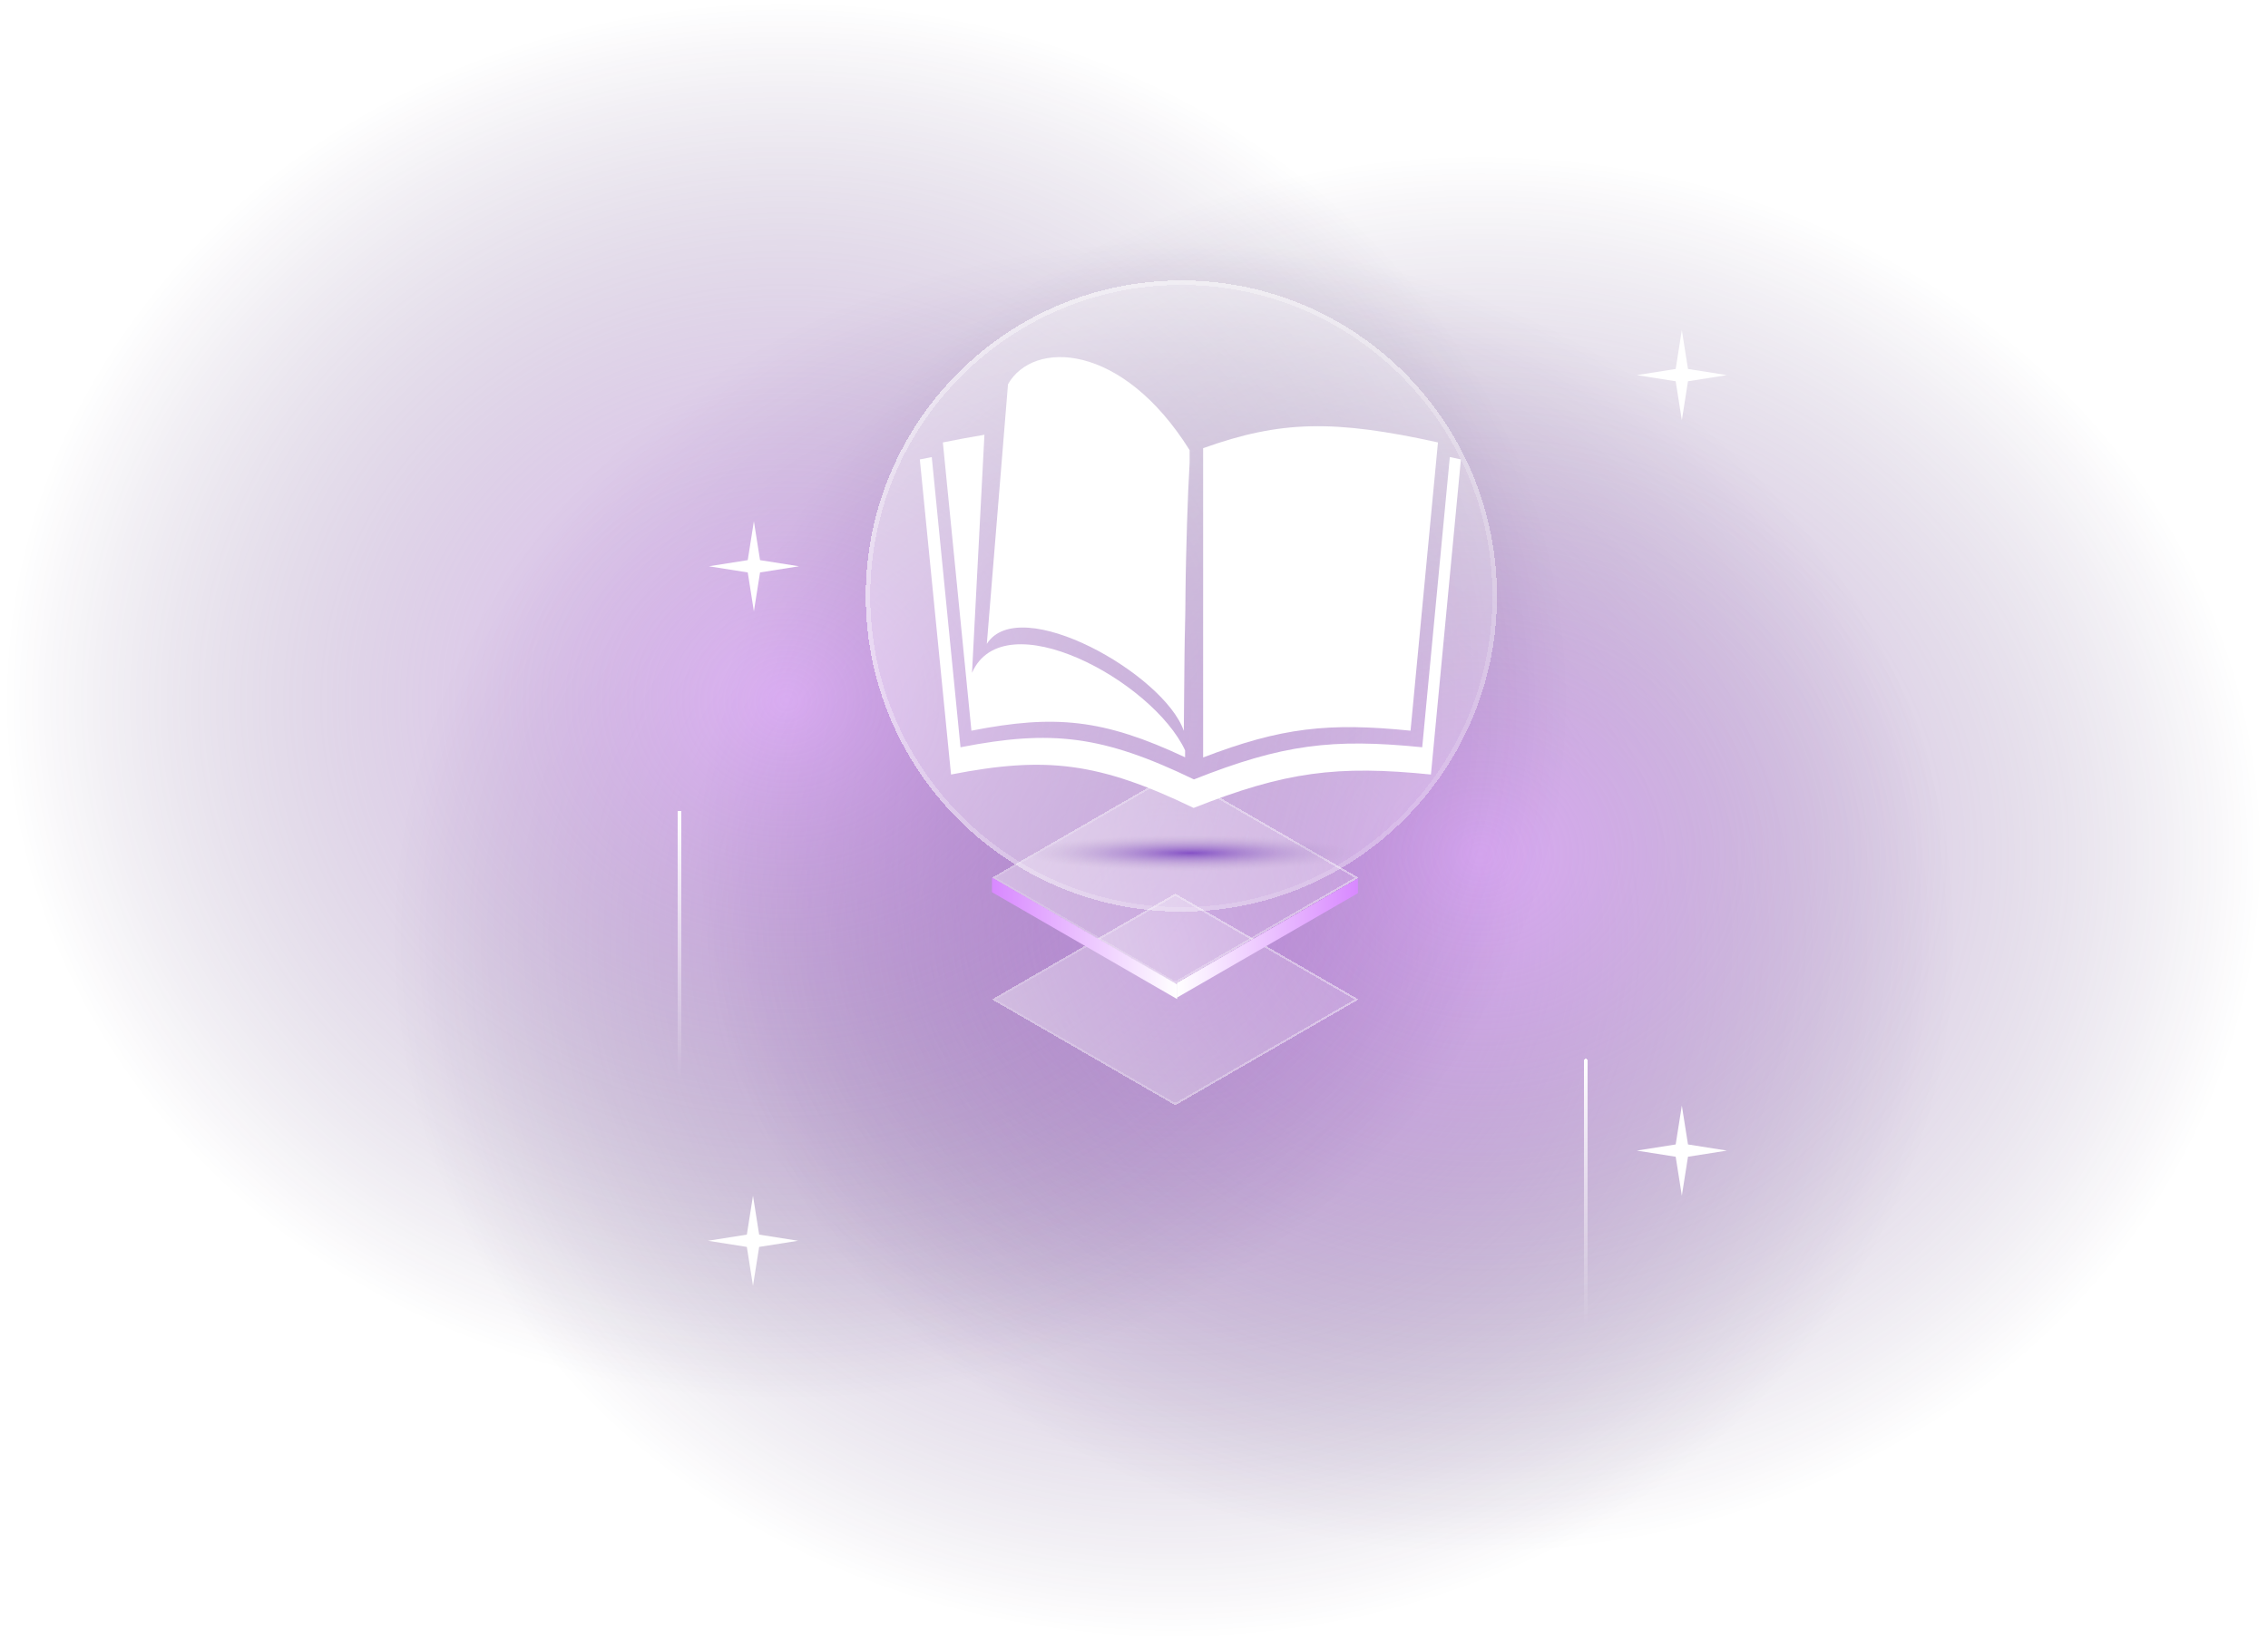 <svg width="503" height="364" viewBox="0 0 503 364" fill="none" xmlns="http://www.w3.org/2000/svg">
<g filter="url(#filter0_bd_2210_82700)">
<rect width="93.895" height="93.895" transform="matrix(0.866 0.5 -0.866 0.5 260.5 180.498)" fill="url(#paint0_linear_2210_82700)" shape-rendering="crispEdges"/>
<rect y="0.5" width="92.895" height="92.895" transform="matrix(0.866 0.5 -0.866 0.5 260.933 180.748)" stroke="url(#paint1_linear_2210_82700)" shape-rendering="crispEdges"/>
</g>
<ellipse cx="260.4" cy="208.4" rx="174.4" ry="155.2" fill="url(#paint2_radial_2210_82700)" fill-opacity="0.5"/>
<ellipse cx="328.4" cy="189.4" rx="174.4" ry="155.2" fill="url(#paint3_radial_2210_82700)" fill-opacity="0.5"/>
<ellipse cx="174.4" cy="155.4" rx="174.4" ry="155.2" fill="url(#paint4_radial_2210_82700)" fill-opacity="0.5"/>
<g filter="url(#filter1_bd_2210_82700)">
<rect width="46.947" height="46.947" transform="matrix(0.866 0.5 -0.866 0.5 260.659 198.2)" fill="url(#paint5_linear_2210_82700)" shape-rendering="crispEdges"/>
<rect y="0.25" width="46.447" height="46.447" transform="matrix(0.866 0.5 -0.866 0.5 260.875 198.325)" stroke="url(#paint6_linear_2210_82700)" stroke-width="0.5" shape-rendering="crispEdges"/>
</g>
<g filter="url(#filter2_d_2210_82700)">
<rect width="46.947" height="46.947" transform="matrix(0.866 0.5 -0.866 0.5 260.663 171.2)" fill="url(#paint7_linear_2210_82700)" shape-rendering="crispEdges"/>
<rect y="0.25" width="46.447" height="46.447" transform="matrix(0.866 0.5 -0.866 0.5 260.879 171.325)" stroke="url(#paint8_linear_2210_82700)" stroke-width="0.5" shape-rendering="crispEdges"/>
</g>
<rect width="46.371" height="3.266" transform="matrix(0.866 -0.5 -7.53505e-05 1 261.004 218.02)" fill="url(#paint9_linear_2210_82700)"/>
<rect width="47.427" height="3.266" transform="matrix(-0.866 -0.5 7.53505e-05 1 261.073 218.334)" fill="url(#paint10_linear_2210_82700)"/>
<g filter="url(#filter3_bdi_2210_82700)">
<circle cx="262" cy="132.2" r="70" fill="url(#paint11_linear_2210_82700)" shape-rendering="crispEdges"/>
<circle cx="262" cy="132.2" r="69.5" stroke="url(#paint12_linear_2210_82700)" shape-rendering="crispEdges"/>
</g>
<g filter="url(#filter4_d_2210_82700)">
<path d="M167.199 115.6L168.564 124.236L177.199 125.6L168.564 126.965L167.199 135.6L165.835 126.965L157.199 125.6L165.835 124.236L167.199 115.6Z" fill="white"/>
</g>
<g filter="url(#filter5_d_2210_82700)">
<path d="M373 245.2L374.365 253.835L383 255.2L374.365 256.565L373 265.2L371.635 256.565L363 255.2L371.635 253.835L373 245.2Z" fill="white"/>
</g>
<g filter="url(#filter6_d_2210_82700)">
<path d="M373 73.2L374.365 81.835L383 83.2L374.365 84.565L373 93.2L371.635 84.565L363 83.2L371.635 81.835L373 73.2Z" fill="white"/>
</g>
<g filter="url(#filter7_d_2210_82700)">
<path d="M167 265.2L168.365 273.835L177 275.2L168.365 276.565L167 285.2L165.635 276.565L157 275.2L165.635 273.835L167 265.2Z" fill="white"/>
</g>
<g filter="url(#filter8_d_2210_82700)">
<path d="M352.199 235.3C352.199 235.024 351.975 234.8 351.699 234.8C351.423 234.8 351.199 235.024 351.199 235.3V298.8H352.199V235.3Z" fill="url(#paint13_linear_2210_82700)" shape-rendering="crispEdges"/>
</g>
<g filter="url(#filter9_d_2210_82700)">
<path d="M151.199 180.3C151.199 180.024 150.975 179.8 150.699 179.8C150.423 179.8 150.199 180.024 150.199 180.3V243.8H151.199V180.3Z" fill="url(#paint14_linear_2210_82700)" shape-rendering="crispEdges"/>
</g>
<g filter="url(#filter10_d_2210_82700)">
<path fill-rule="evenodd" clip-rule="evenodd" d="M206.649 97.386L213.024 161.743C233.167 157.805 244.499 159.075 264.792 168.872C284.425 161.086 295.515 159.735 315.421 161.743L321.545 97.371C322.351 97.542 323.169 97.72 324 97.903L317.354 167.787C296.664 165.699 285.136 167.104 264.728 175.2C243.636 165.013 231.857 163.692 210.92 167.787L204 97.903C204.898 97.726 205.78 97.553 206.649 97.386Z" fill="white"/>
<path fill-rule="evenodd" clip-rule="evenodd" d="M218.328 92.428C215.424 92.908 212.377 93.482 209.11 94.128L215.442 158.064C233.981 154.439 244.673 155.453 262.834 163.969V162.423C255.57 146.928 222.621 129.166 215.575 145.229L218.328 92.428ZM262.834 137.389V115.777C262.703 122.742 262.735 130.335 262.834 137.389ZM262.834 100.513V95.614C261.142 95.09 259.511 94.615 257.931 94.186C259.57 96.178 261.208 98.289 262.834 100.513ZM312.831 158.064C294.64 156.229 284.19 157.344 266.834 164.005V95.404C283.946 89.28 295.788 89.018 318.913 94.128L312.831 158.064Z" fill="white"/>
<path fill-rule="evenodd" clip-rule="evenodd" d="M263.839 95.845C248.858 71.888 229.115 71.368 223.555 81.227L218.858 138.813C226.096 127.38 258.172 145.506 262.534 158.082C262.556 158.147 262.573 156.066 262.6 152.577C262.689 141.095 262.897 114.358 263.839 98.585V95.845Z" fill="white"/>
</g>
<ellipse cx="264" cy="189.2" rx="37" ry="4" fill="url(#paint15_radial_2210_82700)" fill-opacity="0.6"/>
<defs>
<filter id="filter0_bd_2210_82700" x="168.883" y="170.198" width="183.235" height="114.489" filterUnits="userSpaceOnUse" color-interpolation-filters="sRGB">
<feFlood flood-opacity="0" result="BackgroundImageFix"/>
<feGaussianBlur in="BackgroundImageFix" stdDeviation="2"/>
<feComposite in2="SourceAlpha" operator="in" result="effect1_backgroundBlur_2210_82700"/>
<feColorMatrix in="SourceAlpha" type="matrix" values="0 0 0 0 0 0 0 0 0 0 0 0 0 0 0 0 0 0 127 0" result="hardAlpha"/>
<feOffset/>
<feGaussianBlur stdDeviation="5.15"/>
<feComposite in2="hardAlpha" operator="out"/>
<feColorMatrix type="matrix" values="0 0 0 0 1 0 0 0 0 1 0 0 0 0 1 0 0 0 0.4 0"/>
<feBlend mode="normal" in2="effect1_backgroundBlur_2210_82700" result="effect2_dropShadow_2210_82700"/>
<feBlend mode="normal" in="SourceGraphic" in2="effect2_dropShadow_2210_82700" result="shape"/>
</filter>
<filter id="filter1_bd_2210_82700" x="214.85" y="193.05" width="91.617" height="57.245" filterUnits="userSpaceOnUse" color-interpolation-filters="sRGB">
<feFlood flood-opacity="0" result="BackgroundImageFix"/>
<feGaussianBlur in="BackgroundImageFix" stdDeviation="1"/>
<feComposite in2="SourceAlpha" operator="in" result="effect1_backgroundBlur_2210_82700"/>
<feColorMatrix in="SourceAlpha" type="matrix" values="0 0 0 0 0 0 0 0 0 0 0 0 0 0 0 0 0 0 127 0" result="hardAlpha"/>
<feOffset/>
<feGaussianBlur stdDeviation="2.575"/>
<feComposite in2="hardAlpha" operator="out"/>
<feColorMatrix type="matrix" values="0 0 0 0 1 0 0 0 0 1 0 0 0 0 1 0 0 0 0.4 0"/>
<feBlend mode="normal" in2="effect1_backgroundBlur_2210_82700" result="effect2_dropShadow_2210_82700"/>
<feBlend mode="normal" in="SourceGraphic" in2="effect2_dropShadow_2210_82700" result="shape"/>
</filter>
<filter id="filter2_d_2210_82700" x="214.854" y="166.05" width="91.617" height="57.245" filterUnits="userSpaceOnUse" color-interpolation-filters="sRGB">
<feFlood flood-opacity="0" result="BackgroundImageFix"/>
<feColorMatrix in="SourceAlpha" type="matrix" values="0 0 0 0 0 0 0 0 0 0 0 0 0 0 0 0 0 0 127 0" result="hardAlpha"/>
<feOffset/>
<feGaussianBlur stdDeviation="2.575"/>
<feComposite in2="hardAlpha" operator="out"/>
<feColorMatrix type="matrix" values="0 0 0 0 1 0 0 0 0 1 0 0 0 0 1 0 0 0 0.4 0"/>
<feBlend mode="normal" in2="BackgroundImageFix" result="effect1_dropShadow_2210_82700"/>
<feBlend mode="normal" in="SourceGraphic" in2="effect1_dropShadow_2210_82700" result="shape"/>
</filter>
<filter id="filter3_bdi_2210_82700" x="172" y="42.2" width="180" height="180" filterUnits="userSpaceOnUse" color-interpolation-filters="sRGB">
<feFlood flood-opacity="0" result="BackgroundImageFix"/>
<feGaussianBlur in="BackgroundImageFix" stdDeviation="10"/>
<feComposite in2="SourceAlpha" operator="in" result="effect1_backgroundBlur_2210_82700"/>
<feColorMatrix in="SourceAlpha" type="matrix" values="0 0 0 0 0 0 0 0 0 0 0 0 0 0 0 0 0 0 127 0" result="hardAlpha"/>
<feOffset/>
<feGaussianBlur stdDeviation="10"/>
<feComposite in2="hardAlpha" operator="out"/>
<feColorMatrix type="matrix" values="0 0 0 0 1 0 0 0 0 1 0 0 0 0 1 0 0 0 0.5 0"/>
<feBlend mode="normal" in2="effect1_backgroundBlur_2210_82700" result="effect2_dropShadow_2210_82700"/>
<feBlend mode="normal" in="SourceGraphic" in2="effect2_dropShadow_2210_82700" result="shape"/>
<feColorMatrix in="SourceAlpha" type="matrix" values="0 0 0 0 0 0 0 0 0 0 0 0 0 0 0 0 0 0 127 0" result="hardAlpha"/>
<feOffset/>
<feGaussianBlur stdDeviation="8"/>
<feComposite in2="hardAlpha" operator="arithmetic" k2="-1" k3="1"/>
<feColorMatrix type="matrix" values="0 0 0 0 0.625 0 0 0 0 0.919 0 0 0 0 1 0 0 0 0.5 0"/>
<feBlend mode="normal" in2="shape" result="effect3_innerShadow_2210_82700"/>
</filter>
<filter id="filter4_d_2210_82700" x="149.199" y="107.6" width="36" height="36" filterUnits="userSpaceOnUse" color-interpolation-filters="sRGB">
<feFlood flood-opacity="0" result="BackgroundImageFix"/>
<feColorMatrix in="SourceAlpha" type="matrix" values="0 0 0 0 0 0 0 0 0 0 0 0 0 0 0 0 0 0 127 0" result="hardAlpha"/>
<feOffset/>
<feGaussianBlur stdDeviation="4"/>
<feComposite in2="hardAlpha" operator="out"/>
<feColorMatrix type="matrix" values="0 0 0 0 1 0 0 0 0 1 0 0 0 0 1 0 0 0 1 0"/>
<feBlend mode="normal" in2="BackgroundImageFix" result="effect1_dropShadow_2210_82700"/>
<feBlend mode="normal" in="SourceGraphic" in2="effect1_dropShadow_2210_82700" result="shape"/>
</filter>
<filter id="filter5_d_2210_82700" x="355" y="237.2" width="36" height="36" filterUnits="userSpaceOnUse" color-interpolation-filters="sRGB">
<feFlood flood-opacity="0" result="BackgroundImageFix"/>
<feColorMatrix in="SourceAlpha" type="matrix" values="0 0 0 0 0 0 0 0 0 0 0 0 0 0 0 0 0 0 127 0" result="hardAlpha"/>
<feOffset/>
<feGaussianBlur stdDeviation="4"/>
<feComposite in2="hardAlpha" operator="out"/>
<feColorMatrix type="matrix" values="0 0 0 0 1 0 0 0 0 1 0 0 0 0 1 0 0 0 1 0"/>
<feBlend mode="normal" in2="BackgroundImageFix" result="effect1_dropShadow_2210_82700"/>
<feBlend mode="normal" in="SourceGraphic" in2="effect1_dropShadow_2210_82700" result="shape"/>
</filter>
<filter id="filter6_d_2210_82700" x="355" y="65.2" width="36" height="36" filterUnits="userSpaceOnUse" color-interpolation-filters="sRGB">
<feFlood flood-opacity="0" result="BackgroundImageFix"/>
<feColorMatrix in="SourceAlpha" type="matrix" values="0 0 0 0 0 0 0 0 0 0 0 0 0 0 0 0 0 0 127 0" result="hardAlpha"/>
<feOffset/>
<feGaussianBlur stdDeviation="4"/>
<feComposite in2="hardAlpha" operator="out"/>
<feColorMatrix type="matrix" values="0 0 0 0 1 0 0 0 0 1 0 0 0 0 1 0 0 0 1 0"/>
<feBlend mode="normal" in2="BackgroundImageFix" result="effect1_dropShadow_2210_82700"/>
<feBlend mode="normal" in="SourceGraphic" in2="effect1_dropShadow_2210_82700" result="shape"/>
</filter>
<filter id="filter7_d_2210_82700" x="149" y="257.2" width="36" height="36" filterUnits="userSpaceOnUse" color-interpolation-filters="sRGB">
<feFlood flood-opacity="0" result="BackgroundImageFix"/>
<feColorMatrix in="SourceAlpha" type="matrix" values="0 0 0 0 0 0 0 0 0 0 0 0 0 0 0 0 0 0 127 0" result="hardAlpha"/>
<feOffset/>
<feGaussianBlur stdDeviation="4"/>
<feComposite in2="hardAlpha" operator="out"/>
<feColorMatrix type="matrix" values="0 0 0 0 1 0 0 0 0 1 0 0 0 0 1 0 0 0 1 0"/>
<feBlend mode="normal" in2="BackgroundImageFix" result="effect1_dropShadow_2210_82700"/>
<feBlend mode="normal" in="SourceGraphic" in2="effect1_dropShadow_2210_82700" result="shape"/>
</filter>
<filter id="filter8_d_2210_82700" x="345.599" y="229.2" width="12.2" height="75.2" filterUnits="userSpaceOnUse" color-interpolation-filters="sRGB">
<feFlood flood-opacity="0" result="BackgroundImageFix"/>
<feColorMatrix in="SourceAlpha" type="matrix" values="0 0 0 0 0 0 0 0 0 0 0 0 0 0 0 0 0 0 127 0" result="hardAlpha"/>
<feOffset/>
<feGaussianBlur stdDeviation="2.8"/>
<feComposite in2="hardAlpha" operator="out"/>
<feColorMatrix type="matrix" values="0 0 0 0 1 0 0 0 0 1 0 0 0 0 1 0 0 0 0.8 0"/>
<feBlend mode="normal" in2="BackgroundImageFix" result="effect1_dropShadow_2210_82700"/>
<feBlend mode="normal" in="SourceGraphic" in2="effect1_dropShadow_2210_82700" result="shape"/>
</filter>
<filter id="filter9_d_2210_82700" x="144.599" y="174.2" width="12.2" height="75.2" filterUnits="userSpaceOnUse" color-interpolation-filters="sRGB">
<feFlood flood-opacity="0" result="BackgroundImageFix"/>
<feColorMatrix in="SourceAlpha" type="matrix" values="0 0 0 0 0 0 0 0 0 0 0 0 0 0 0 0 0 0 127 0" result="hardAlpha"/>
<feOffset/>
<feGaussianBlur stdDeviation="2.8"/>
<feComposite in2="hardAlpha" operator="out"/>
<feColorMatrix type="matrix" values="0 0 0 0 1 0 0 0 0 1 0 0 0 0 1 0 0 0 0.8 0"/>
<feBlend mode="normal" in2="BackgroundImageFix" result="effect1_dropShadow_2210_82700"/>
<feBlend mode="normal" in="SourceGraphic" in2="effect1_dropShadow_2210_82700" result="shape"/>
</filter>
<filter id="filter10_d_2210_82700" x="186.8" y="62" width="154.4" height="134.4" filterUnits="userSpaceOnUse" color-interpolation-filters="sRGB">
<feFlood flood-opacity="0" result="BackgroundImageFix"/>
<feColorMatrix in="SourceAlpha" type="matrix" values="0 0 0 0 0 0 0 0 0 0 0 0 0 0 0 0 0 0 127 0" result="hardAlpha"/>
<feOffset dy="4"/>
<feGaussianBlur stdDeviation="8.6"/>
<feComposite in2="hardAlpha" operator="out"/>
<feColorMatrix type="matrix" values="0 0 0 0 0.302 0 0 0 0 0.024 0 0 0 0 0.69 0 0 0 1 0"/>
<feBlend mode="normal" in2="BackgroundImageFix" result="effect1_dropShadow_2210_82700"/>
<feBlend mode="normal" in="SourceGraphic" in2="effect1_dropShadow_2210_82700" result="shape"/>
</filter>
<linearGradient id="paint0_linear_2210_82700" x1="-6.699" y1="100.109" x2="84.344" y2="-27.36" gradientUnits="userSpaceOnUse">
<stop stop-color="white" stop-opacity="0.4"/>
<stop offset="1" stop-color="white" stop-opacity="0.1"/>
</linearGradient>
<linearGradient id="paint1_linear_2210_82700" x1="101.841" y1="-8.431" x2="13.139" y2="115.762" gradientUnits="userSpaceOnUse">
<stop stop-color="white" stop-opacity="0.4"/>
<stop offset="1" stop-color="white" stop-opacity="0.1"/>
</linearGradient>
<radialGradient id="paint2_radial_2210_82700" cx="0" cy="0" r="1" gradientUnits="userSpaceOnUse" gradientTransform="translate(260.4 208.4) rotate(90) scale(155.2 174.4)">
<stop stop-color="#D888FF"/>
<stop offset="1" stop-color="#1E0246" stop-opacity="0"/>
</radialGradient>
<radialGradient id="paint3_radial_2210_82700" cx="0" cy="0" r="1" gradientUnits="userSpaceOnUse" gradientTransform="translate(328.4 189.4) rotate(90) scale(155.2 174.4)">
<stop stop-color="#D888FF"/>
<stop offset="1" stop-color="#1E0246" stop-opacity="0"/>
</radialGradient>
<radialGradient id="paint4_radial_2210_82700" cx="0" cy="0" r="1" gradientUnits="userSpaceOnUse" gradientTransform="translate(174.4 155.4) rotate(90) scale(155.2 174.4)">
<stop stop-color="#D888FF"/>
<stop offset="1" stop-color="#1E0246" stop-opacity="0"/>
</radialGradient>
<linearGradient id="paint5_linear_2210_82700" x1="-3.349" y1="50.054" x2="42.172" y2="-13.68" gradientUnits="userSpaceOnUse">
<stop stop-color="white" stop-opacity="0.4"/>
<stop offset="1" stop-color="white" stop-opacity="0.1"/>
</linearGradient>
<linearGradient id="paint6_linear_2210_82700" x1="50.92" y1="-4.215" x2="6.569" y2="57.881" gradientUnits="userSpaceOnUse">
<stop stop-color="white" stop-opacity="0.4"/>
<stop offset="1" stop-color="white" stop-opacity="0.1"/>
</linearGradient>
<linearGradient id="paint7_linear_2210_82700" x1="-3.349" y1="50.054" x2="42.172" y2="-13.68" gradientUnits="userSpaceOnUse">
<stop stop-color="white" stop-opacity="0.4"/>
<stop offset="1" stop-color="white" stop-opacity="0.1"/>
</linearGradient>
<linearGradient id="paint8_linear_2210_82700" x1="50.92" y1="-4.215" x2="6.569" y2="57.881" gradientUnits="userSpaceOnUse">
<stop stop-color="white" stop-opacity="0.4"/>
<stop offset="1" stop-color="white" stop-opacity="0.1"/>
</linearGradient>
<linearGradient id="paint9_linear_2210_82700" x1="0" y1="1.633" x2="46.371" y2="1.633" gradientUnits="userSpaceOnUse">
<stop stop-color="white"/>
<stop offset="1" stop-color="#D888FF"/>
</linearGradient>
<linearGradient id="paint10_linear_2210_82700" x1="0" y1="1.633" x2="47.427" y2="1.633" gradientUnits="userSpaceOnUse">
<stop stop-color="white"/>
<stop offset="1" stop-color="#D888FF"/>
</linearGradient>
<linearGradient id="paint11_linear_2210_82700" x1="228.719" y1="90.468" x2="365.281" y2="183.797" gradientUnits="userSpaceOnUse">
<stop stop-color="white" stop-opacity="0.4"/>
<stop offset="1" stop-color="white" stop-opacity="0.2"/>
</linearGradient>
<linearGradient id="paint12_linear_2210_82700" x1="201.185" y1="62.2" x2="322.815" y2="202.2" gradientUnits="userSpaceOnUse">
<stop stop-color="white" stop-opacity="0.4"/>
<stop offset="1" stop-color="white" stop-opacity="0.1"/>
</linearGradient>
<linearGradient id="paint13_linear_2210_82700" x1="351.699" y1="234.8" x2="351.699" y2="294" gradientUnits="userSpaceOnUse">
<stop stop-color="white"/>
<stop offset="1" stop-color="white" stop-opacity="0"/>
</linearGradient>
<linearGradient id="paint14_linear_2210_82700" x1="150.699" y1="179.8" x2="150.699" y2="239" gradientUnits="userSpaceOnUse">
<stop stop-color="white"/>
<stop offset="1" stop-color="white" stop-opacity="0"/>
</linearGradient>
<radialGradient id="paint15_radial_2210_82700" cx="0" cy="0" r="1" gradientUnits="userSpaceOnUse" gradientTransform="translate(264 189.2) scale(37 4)">
<stop stop-color="#4D06B0"/>
<stop offset="1" stop-color="#B6A3C1" stop-opacity="0"/>
</radialGradient>
</defs>
</svg>
